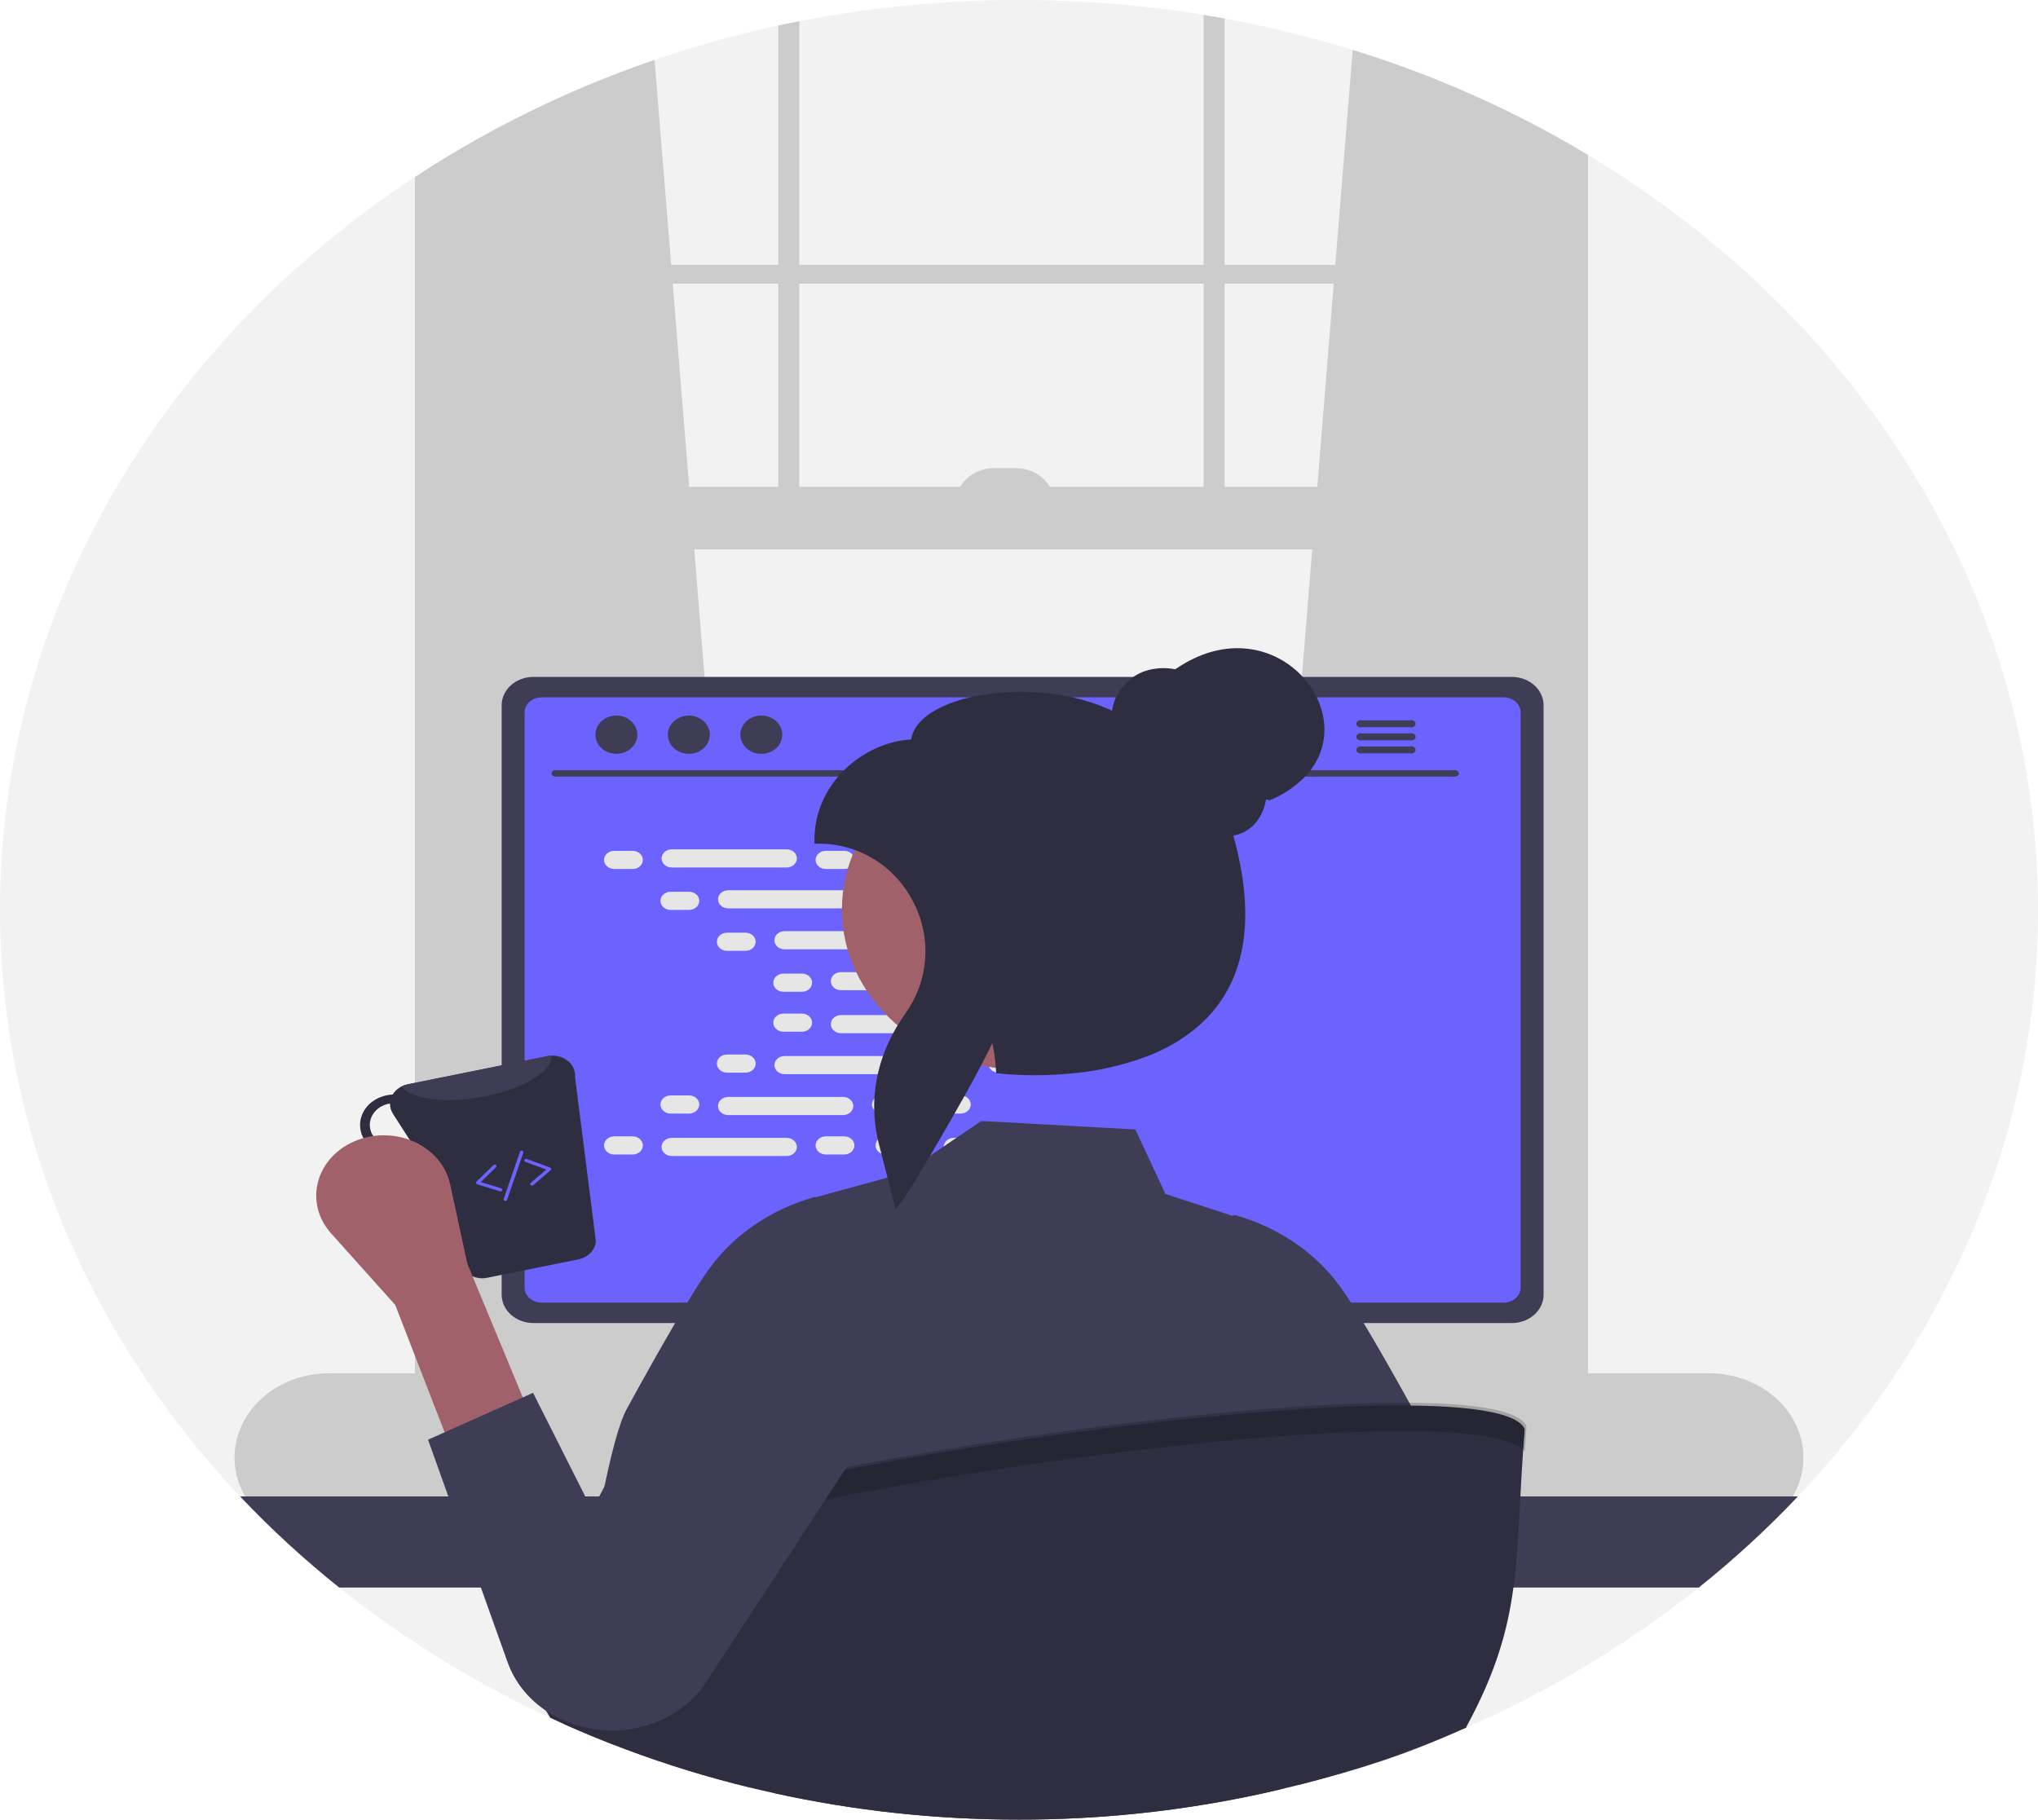 <svg width="243" height="217" viewBox="0 0 243 217" fill="none" xmlns="http://www.w3.org/2000/svg">
<g id="Group 1">
<g id="undraw_programmer_re_owql 1" clip-path="url(#clip0_1_108)">
<path id="Vector" d="M243 108.5C243.042 134.112 232.897 158.905 214.374 178.458C213.701 179.171 213.016 179.873 212.318 180.572C204.105 188.82 194.538 195.908 183.944 201.592C181.514 202.895 179.031 204.123 176.495 205.275C176.238 205.392 175.977 205.508 175.721 205.621C175.414 205.76 175.103 205.895 174.792 206.03C168.373 208.835 161.687 211.125 154.814 212.87C154.099 213.05 153.383 213.226 152.665 213.396C143.623 215.532 134.335 216.728 124.985 216.959C124.498 216.97 124.018 216.977 123.556 216.985C123.392 216.989 123.232 216.992 123.072 216.992C122.547 216.996 122.025 217 121.5 217C111.647 217.007 101.83 215.944 92.264 213.835C91.306 213.625 90.351 213.403 89.401 213.171C84.397 211.95 79.486 210.442 74.699 208.654C72.177 207.716 69.699 206.703 67.266 205.617C66.716 205.369 66.165 205.121 65.623 204.866C65.391 204.765 65.164 204.656 64.937 204.551C51.971 198.439 40.343 190.292 30.61 180.5C29.938 179.828 29.278 179.145 28.626 178.458C17.902 167.104 9.903 153.905 5.124 139.678C0.345 125.451 -1.113 110.499 0.842 95.749C2.796 80.999 8.121 66.763 16.486 53.925C24.852 41.087 36.08 29.92 49.474 21.114C50.164 20.66 50.858 20.209 51.56 19.77C51.698 19.684 51.837 19.598 51.976 19.511C64.312 11.795 78.159 6.211 92.798 3.049C93.631 2.865 94.463 2.692 95.304 2.53C111.161 -0.567 127.548 -0.824 143.517 1.776C144.354 1.915 145.19 2.057 146.023 2.211C160.532 4.869 174.369 9.887 186.845 17.015C187.123 17.172 187.4 17.33 187.678 17.495C188.237 17.818 188.796 18.148 189.347 18.483C205.873 28.405 219.412 41.806 228.769 57.504C238.126 73.203 243.013 90.716 243 108.5Z" fill="#F2F2F2"/>
<path id="Vector_2" d="M90.81 164.631L51.976 167.709L51.56 167.743V19.77C51.699 19.684 51.837 19.598 51.976 19.511C60.069 14.456 68.824 10.303 78.046 7.144L80.03 31.585L80.211 33.823L82.174 58.061L82.78 65.517L90.738 163.767L90.81 164.631Z" fill="#CCCCCC"/>
<path id="Vector_3" d="M186.845 17.015C187.123 17.172 187.4 17.33 187.678 17.495V167.743L186.845 167.676L148.432 164.631L148.503 163.767L156.462 65.517L157.067 58.061L159.03 33.823L159.211 31.585L161.292 5.954C170.267 8.732 178.843 12.445 186.845 17.015Z" fill="#CCCCCC"/>
<path id="Vector_4" d="M186.845 17.015V169.793C186.845 172.725 184.583 175.109 181.8 175.109H57.021C54.717 175.109 52.762 173.472 52.169 171.239C52.04 170.765 51.975 170.28 51.976 169.793V19.511C51.837 19.598 51.699 19.684 51.56 19.77C50.858 20.209 50.164 20.66 49.474 21.114V169.793C49.437 172.02 50.369 174.174 52.073 175.8C52.966 176.636 54.096 177.241 55.343 177.55C55.89 177.682 56.454 177.749 57.021 177.749H181.8C182.368 177.749 182.934 177.682 183.482 177.55C186.837 176.742 189.347 173.574 189.347 169.793V18.483C188.796 18.148 188.237 17.818 187.678 17.495C187.4 17.33 187.123 17.172 186.845 17.015Z" fill="#CCCCCC"/>
<path id="Vector_5" d="M188.097 31.587H50.725V33.824H188.097V31.587Z" fill="#CCCCCC"/>
<path id="Vector_6" d="M92.798 3.049C93.631 2.865 94.463 2.692 95.304 2.53V63.279H92.798V3.049Z" fill="#CCCCCC"/>
<path id="Vector_7" d="M143.517 1.776C144.354 1.915 145.19 2.057 146.023 2.211V63.279H143.517V1.776Z" fill="#CCCCCC"/>
<path id="Vector_8" d="M203.754 163.767H39.242C36.251 163.767 33.383 164.828 31.269 166.717C29.154 168.605 27.966 171.166 27.966 173.837C27.966 176.507 29.154 179.068 31.269 180.956C33.383 182.845 36.251 183.906 39.242 183.906H203.754C205.356 183.906 206.938 183.601 208.397 183.011C209.856 182.421 211.157 181.56 212.213 180.485C212.691 180 213.116 179.474 213.483 178.916C213.766 178.488 214.012 178.041 214.218 177.58C214.905 176.052 215.162 174.397 214.966 172.761C214.77 171.124 214.127 169.555 213.094 168.192C212.062 166.828 210.67 165.712 209.041 164.941C207.413 164.169 205.598 163.766 203.754 163.767Z" fill="#CCCCCC"/>
<path id="Vector_9" d="M188.097 58.06H51.56V65.518H188.097V58.06Z" fill="#CCCCCC"/>
<path id="Vector_10" d="M118.576 55.823H121.081C121.684 55.823 122.282 55.929 122.839 56.135C123.396 56.341 123.902 56.644 124.329 57.024C124.755 57.405 125.094 57.857 125.325 58.355C125.555 58.853 125.674 59.386 125.674 59.925H113.983C113.983 58.837 114.467 57.794 115.328 57.024C116.19 56.255 117.358 55.823 118.576 55.823Z" fill="#CCCCCC"/>
<path id="Vector_11" d="M214.374 178.458C210.722 182.323 206.771 185.954 202.552 189.327H40.448C36.229 185.954 32.278 182.323 28.626 178.458H214.374Z" fill="#3F3D56"/>
<path id="Vector_12" d="M135.071 140.813H107.778C107.631 140.812 107.484 140.832 107.345 140.874C107.048 140.955 106.789 141.12 106.605 141.343C106.421 141.566 106.323 141.836 106.323 142.112V180.617H136.53V142.112C136.53 141.942 136.492 141.772 136.418 141.615C136.345 141.457 136.237 141.314 136.102 141.193C135.966 141.072 135.806 140.977 135.629 140.912C135.452 140.846 135.262 140.813 135.071 140.813ZM124.741 159.81C124.742 160.435 124.512 161.042 124.086 161.537C123.679 162.018 123.113 162.372 122.469 162.551C121.825 162.729 121.134 162.723 120.494 162.532C119.854 162.341 119.298 161.976 118.903 161.488C118.508 160.999 118.294 160.413 118.292 159.81V155.343C118.3 154.584 118.643 153.858 119.247 153.324C119.851 152.789 120.667 152.49 121.517 152.49C122.367 152.49 123.183 152.789 123.786 153.324C124.39 153.858 124.734 154.584 124.741 155.343V159.81Z" fill="#2F2E41"/>
<path id="Vector_13" d="M106.231 179.385V183.098C106.23 183.291 106.316 183.476 106.468 183.612C106.62 183.749 106.826 183.826 107.042 183.827H135.811C136.026 183.825 136.232 183.748 136.384 183.611C136.536 183.475 136.622 183.291 136.622 183.098V179.385H106.231Z" fill="#3F3D56"/>
<path id="Vector_14" d="M180.266 80.725H63.6C62.598 80.727 61.637 81.082 60.928 81.715C60.219 82.348 59.819 83.206 59.817 84.101V154.404C59.818 155.3 60.216 156.159 60.926 156.793C61.635 157.426 62.597 157.782 63.6 157.783H180.266C181.269 157.782 182.231 157.426 182.94 156.793C183.65 156.159 184.049 155.3 184.049 154.404V84.101C184.047 83.206 183.647 82.348 182.938 81.715C182.229 81.082 181.268 80.727 180.266 80.725Z" fill="#3F3D56"/>
<path id="Vector_15" d="M179.29 83.166H64.572C64.035 83.167 63.521 83.358 63.142 83.697C62.762 84.036 62.549 84.496 62.549 84.975V153.537C62.55 154.016 62.764 154.474 63.143 154.813C63.522 155.151 64.035 155.342 64.572 155.343H179.29C179.826 155.342 180.34 155.151 180.719 154.813C181.098 154.474 181.312 154.016 181.312 153.537V84.975C181.312 84.496 181.099 84.036 180.72 83.697C180.341 83.358 179.827 83.167 179.29 83.166Z" fill="#6C63FF"/>
<path id="Vector_16" d="M158.177 183.767L157.118 179.273C157.074 179.09 156.979 178.919 156.843 178.777C156.706 178.634 156.532 178.525 156.336 178.458C156.194 178.408 156.042 178.383 155.89 178.383H89.754C89.602 178.383 89.451 178.408 89.309 178.458C89.113 178.525 88.938 178.634 88.802 178.777C88.665 178.919 88.571 179.09 88.527 179.273L87.467 183.767C87.429 183.93 87.432 184.099 87.476 184.261C87.52 184.423 87.604 184.574 87.721 184.703C87.839 184.833 87.987 184.937 88.156 185.009C88.324 185.081 88.508 185.118 88.695 185.118H156.945C157.132 185.119 157.318 185.082 157.486 185.01C157.655 184.938 157.804 184.832 157.921 184.702C158.038 184.573 158.123 184.422 158.167 184.26C158.211 184.098 158.215 183.93 158.177 183.767Z" fill="#2F2E41"/>
<path id="Vector_17" d="M92.136 179.192H90.444C90.331 179.192 90.239 179.274 90.239 179.376V180.135C90.239 180.237 90.331 180.319 90.444 180.319H92.136C92.249 180.319 92.341 180.237 92.341 180.135V179.376C92.341 179.274 92.249 179.192 92.136 179.192Z" fill="#3F3D56"/>
<path id="Vector_18" d="M96.34 179.192H94.649C94.535 179.192 94.443 179.274 94.443 179.376V180.135C94.443 180.237 94.535 180.319 94.649 180.319H96.34C96.454 180.319 96.545 180.237 96.545 180.135V179.376C96.545 179.274 96.454 179.192 96.34 179.192Z" fill="#3F3D56"/>
<path id="Vector_19" d="M100.544 179.192H98.853C98.739 179.192 98.647 179.274 98.647 179.376V180.135C98.647 180.237 98.739 180.319 98.853 180.319H100.544C100.658 180.319 100.75 180.237 100.75 180.135V179.376C100.75 179.274 100.658 179.192 100.544 179.192Z" fill="#3F3D56"/>
<path id="Vector_20" d="M104.748 179.192H103.057C102.944 179.192 102.852 179.274 102.852 179.376V180.135C102.852 180.237 102.944 180.319 103.057 180.319H104.748C104.862 180.319 104.954 180.237 104.954 180.135V179.376C104.954 179.274 104.862 179.192 104.748 179.192Z" fill="#3F3D56"/>
<path id="Vector_21" d="M108.953 179.192H107.261C107.148 179.192 107.056 179.274 107.056 179.376V180.135C107.056 180.237 107.148 180.319 107.261 180.319H108.953C109.066 180.319 109.158 180.237 109.158 180.135V179.376C109.158 179.274 109.066 179.192 108.953 179.192Z" fill="#3F3D56"/>
<path id="Vector_22" d="M113.157 179.192H111.465C111.352 179.192 111.26 179.274 111.26 179.376V180.135C111.26 180.237 111.352 180.319 111.465 180.319H113.157C113.27 180.319 113.362 180.237 113.362 180.135V179.376C113.362 179.274 113.27 179.192 113.157 179.192Z" fill="#3F3D56"/>
<path id="Vector_23" d="M117.361 179.192H115.669C115.556 179.192 115.464 179.274 115.464 179.376V180.135C115.464 180.237 115.556 180.319 115.669 180.319H117.361C117.474 180.319 117.566 180.237 117.566 180.135V179.376C117.566 179.274 117.474 179.192 117.361 179.192Z" fill="#3F3D56"/>
<path id="Vector_24" d="M121.565 179.192H119.873C119.76 179.192 119.668 179.274 119.668 179.376V180.135C119.668 180.237 119.76 180.319 119.873 180.319H121.565C121.678 180.319 121.77 180.237 121.77 180.135V179.376C121.77 179.274 121.678 179.192 121.565 179.192Z" fill="#3F3D56"/>
<path id="Vector_25" d="M125.769 179.192H124.078C123.964 179.192 123.872 179.274 123.872 179.376V180.135C123.872 180.237 123.964 180.319 124.078 180.319H125.769C125.883 180.319 125.974 180.237 125.974 180.135V179.376C125.974 179.274 125.883 179.192 125.769 179.192Z" fill="#3F3D56"/>
<path id="Vector_26" d="M129.973 179.192H128.282C128.168 179.192 128.077 179.274 128.077 179.376V180.135C128.077 180.237 128.168 180.319 128.282 180.319H129.973C130.087 180.319 130.179 180.237 130.179 180.135V179.376C130.179 179.274 130.087 179.192 129.973 179.192Z" fill="#3F3D56"/>
<path id="Vector_27" d="M134.178 179.192H132.486C132.373 179.192 132.281 179.274 132.281 179.376V180.135C132.281 180.237 132.373 180.319 132.486 180.319H134.178C134.291 180.319 134.383 180.237 134.383 180.135V179.376C134.383 179.274 134.291 179.192 134.178 179.192Z" fill="#3F3D56"/>
<path id="Vector_28" d="M138.382 179.192H136.69C136.577 179.192 136.485 179.274 136.485 179.376V180.135C136.485 180.237 136.577 180.319 136.69 180.319H138.382C138.495 180.319 138.587 180.237 138.587 180.135V179.376C138.587 179.274 138.495 179.192 138.382 179.192Z" fill="#3F3D56"/>
<path id="Vector_29" d="M142.586 179.192H140.894C140.781 179.192 140.689 179.274 140.689 179.376V180.135C140.689 180.237 140.781 180.319 140.894 180.319H142.586C142.699 180.319 142.791 180.237 142.791 180.135V179.376C142.791 179.274 142.699 179.192 142.586 179.192Z" fill="#3F3D56"/>
<path id="Vector_30" d="M146.79 179.192H145.098C144.985 179.192 144.893 179.274 144.893 179.376V180.135C144.893 180.237 144.985 180.319 145.098 180.319H146.79C146.903 180.319 146.995 180.237 146.995 180.135V179.376C146.995 179.274 146.903 179.192 146.79 179.192Z" fill="#3F3D56"/>
<path id="Vector_31" d="M150.994 179.192H149.303C149.189 179.192 149.097 179.274 149.097 179.376V180.135C149.097 180.237 149.189 180.319 149.303 180.319H150.994C151.108 180.319 151.199 180.237 151.199 180.135V179.376C151.199 179.274 151.108 179.192 150.994 179.192Z" fill="#3F3D56"/>
<path id="Vector_32" d="M155.198 179.192H153.507C153.393 179.192 153.301 179.274 153.301 179.376V180.135C153.301 180.237 153.393 180.319 153.507 180.319H155.198C155.312 180.319 155.404 180.237 155.404 180.135V179.376C155.404 179.274 155.312 179.192 155.198 179.192Z" fill="#3F3D56"/>
<path id="Vector_33" d="M92.086 181.07H90.395C90.281 181.07 90.189 181.152 90.189 181.253V182.013C90.189 182.114 90.281 182.196 90.395 182.196H92.086C92.2 182.196 92.292 182.114 92.292 182.013V181.253C92.292 181.152 92.2 181.07 92.086 181.07Z" fill="#3F3D56"/>
<path id="Vector_34" d="M96.29 181.07H94.599C94.486 181.07 94.394 181.152 94.394 181.253V182.013C94.394 182.114 94.486 182.196 94.599 182.196H96.29C96.404 182.196 96.496 182.114 96.496 182.013V181.253C96.496 181.152 96.404 181.07 96.29 181.07Z" fill="#3F3D56"/>
<path id="Vector_35" d="M100.495 181.07H98.803C98.69 181.07 98.598 181.152 98.598 181.253V182.013C98.598 182.114 98.69 182.196 98.803 182.196H100.495C100.608 182.196 100.7 182.114 100.7 182.013V181.253C100.7 181.152 100.608 181.07 100.495 181.07Z" fill="#3F3D56"/>
<path id="Vector_36" d="M104.699 181.07H103.007C102.894 181.07 102.802 181.152 102.802 181.253V182.013C102.802 182.114 102.894 182.196 103.007 182.196H104.699C104.812 182.196 104.904 182.114 104.904 182.013V181.253C104.904 181.152 104.812 181.07 104.699 181.07Z" fill="#3F3D56"/>
<path id="Vector_37" d="M108.903 181.07H107.211C107.098 181.07 107.006 181.152 107.006 181.253V182.013C107.006 182.114 107.098 182.196 107.211 182.196H108.903C109.016 182.196 109.108 182.114 109.108 182.013V181.253C109.108 181.152 109.016 181.07 108.903 181.07Z" fill="#3F3D56"/>
<path id="Vector_38" d="M113.107 181.07H111.416C111.302 181.07 111.21 181.152 111.21 181.253V182.013C111.21 182.114 111.302 182.196 111.416 182.196H113.107C113.22 182.196 113.312 182.114 113.312 182.013V181.253C113.312 181.152 113.22 181.07 113.107 181.07Z" fill="#3F3D56"/>
<path id="Vector_39" d="M117.311 181.07H115.62C115.506 181.07 115.414 181.152 115.414 181.253V182.013C115.414 182.114 115.506 182.196 115.62 182.196H117.311C117.425 182.196 117.516 182.114 117.516 182.013V181.253C117.516 181.152 117.425 181.07 117.311 181.07Z" fill="#3F3D56"/>
<path id="Vector_40" d="M121.515 181.07H119.824C119.71 181.07 119.619 181.152 119.619 181.253V182.013C119.619 182.114 119.71 182.196 119.824 182.196H121.515C121.629 182.196 121.721 182.114 121.721 182.013V181.253C121.721 181.152 121.629 181.07 121.515 181.07Z" fill="#3F3D56"/>
<path id="Vector_41" d="M125.72 181.07H124.028C123.915 181.07 123.823 181.152 123.823 181.253V182.013C123.823 182.114 123.915 182.196 124.028 182.196H125.72C125.833 182.196 125.925 182.114 125.925 182.013V181.253C125.925 181.152 125.833 181.07 125.72 181.07Z" fill="#3F3D56"/>
<path id="Vector_42" d="M129.924 181.07H128.232C128.119 181.07 128.027 181.152 128.027 181.253V182.013C128.027 182.114 128.119 182.196 128.232 182.196H129.924C130.037 182.196 130.129 182.114 130.129 182.013V181.253C130.129 181.152 130.037 181.07 129.924 181.07Z" fill="#3F3D56"/>
<path id="Vector_43" d="M134.128 181.07H132.436C132.323 181.07 132.231 181.152 132.231 181.253V182.013C132.231 182.114 132.323 182.196 132.436 182.196H134.128C134.241 182.196 134.333 182.114 134.333 182.013V181.253C134.333 181.152 134.241 181.07 134.128 181.07Z" fill="#3F3D56"/>
<path id="Vector_44" d="M138.332 181.07H136.64C136.527 181.07 136.435 181.152 136.435 181.253V182.013C136.435 182.114 136.527 182.196 136.64 182.196H138.332C138.445 182.196 138.537 182.114 138.537 182.013V181.253C138.537 181.152 138.445 181.07 138.332 181.07Z" fill="#3F3D56"/>
<path id="Vector_45" d="M142.536 181.07H140.845C140.731 181.07 140.639 181.152 140.639 181.253V182.013C140.639 182.114 140.731 182.196 140.845 182.196H142.536C142.65 182.196 142.741 182.114 142.741 182.013V181.253C142.741 181.152 142.65 181.07 142.536 181.07Z" fill="#3F3D56"/>
<path id="Vector_46" d="M146.74 181.07H145.049C144.935 181.07 144.843 181.152 144.843 181.253V182.013C144.843 182.114 144.935 182.196 145.049 182.196H146.74C146.854 182.196 146.946 182.114 146.946 182.013V181.253C146.946 181.152 146.854 181.07 146.74 181.07Z" fill="#3F3D56"/>
<path id="Vector_47" d="M150.944 181.07H149.253C149.14 181.07 149.048 181.152 149.048 181.253V182.013C149.048 182.114 149.14 182.196 149.253 182.196H150.944C151.058 182.196 151.15 182.114 151.15 182.013V181.253C151.15 181.152 151.058 181.07 150.944 181.07Z" fill="#3F3D56"/>
<path id="Vector_48" d="M155.149 181.07H153.457C153.344 181.07 153.252 181.152 153.252 181.253V182.013C153.252 182.114 153.344 182.196 153.457 182.196H155.149C155.262 182.196 155.354 182.114 155.354 182.013V181.253C155.354 181.152 155.262 181.07 155.149 181.07Z" fill="#3F3D56"/>
<path id="Vector_49" d="M126.981 183.322H110.575C110.461 183.322 110.369 183.404 110.369 183.505V184.265C110.369 184.366 110.461 184.448 110.575 184.448H126.981C127.094 184.448 127.186 184.366 127.186 184.265V183.505C127.186 183.404 127.094 183.322 126.981 183.322Z" fill="#3F3D56"/>
<path id="Vector_50" d="M173.526 92.61H66.184C66.072 92.608 65.966 92.567 65.888 92.496C65.81 92.425 65.766 92.329 65.766 92.229C65.766 92.13 65.81 92.034 65.888 91.963C65.966 91.891 66.072 91.85 66.184 91.848H173.526C173.637 91.85 173.743 91.891 173.821 91.963C173.899 92.034 173.943 92.13 173.943 92.229C173.943 92.329 173.899 92.425 173.821 92.496C173.743 92.567 173.637 92.608 173.526 92.61Z" fill="#3F3D56"/>
<path id="Vector_51" d="M73.491 89.902C74.872 89.902 75.992 88.879 75.992 87.618C75.992 86.357 74.872 85.334 73.491 85.334C72.109 85.334 70.989 86.357 70.989 87.618C70.989 88.879 72.109 89.902 73.491 89.902Z" fill="#3F3D56"/>
<path id="Vector_52" d="M82.133 89.902C83.514 89.902 84.634 88.879 84.634 87.618C84.634 86.357 83.514 85.334 82.133 85.334C80.751 85.334 79.631 86.357 79.631 87.618C79.631 88.879 80.751 89.902 82.133 89.902Z" fill="#3F3D56"/>
<path id="Vector_53" d="M90.775 89.902C92.156 89.902 93.276 88.879 93.276 87.618C93.276 86.357 92.156 85.334 90.775 85.334C89.393 85.334 88.273 86.357 88.273 87.618C88.273 88.879 89.393 89.902 90.775 89.902Z" fill="#3F3D56"/>
<path id="Vector_54" d="M168.322 85.899H162.184C162.062 85.901 161.947 85.946 161.862 86.024C161.777 86.101 161.73 86.205 161.73 86.314C161.73 86.422 161.777 86.526 161.862 86.604C161.947 86.681 162.062 86.726 162.184 86.729H168.322C168.444 86.727 168.56 86.683 168.646 86.605C168.732 86.528 168.78 86.423 168.78 86.314C168.78 86.205 168.732 86.1 168.646 86.022C168.56 85.945 168.444 85.9 168.322 85.899Z" fill="#3F3D56"/>
<path id="Vector_55" d="M168.322 87.457H162.184C162.062 87.459 161.947 87.504 161.862 87.582C161.777 87.659 161.729 87.763 161.729 87.872C161.729 87.98 161.777 88.085 161.862 88.162C161.947 88.24 162.062 88.284 162.184 88.287H168.322C168.444 88.285 168.561 88.241 168.647 88.163C168.732 88.086 168.781 87.981 168.781 87.872C168.781 87.763 168.732 87.658 168.647 87.58C168.561 87.503 168.444 87.458 168.322 87.457Z" fill="#3F3D56"/>
<path id="Vector_56" d="M168.322 89.015H162.184C162.062 89.018 161.947 89.062 161.862 89.14C161.777 89.217 161.73 89.322 161.73 89.43C161.73 89.538 161.777 89.642 161.862 89.72C161.947 89.797 162.062 89.842 162.184 89.845H168.322C168.444 89.843 168.56 89.799 168.646 89.721C168.732 89.644 168.78 89.539 168.78 89.43C168.78 89.321 168.732 89.216 168.646 89.139C168.56 89.061 168.444 89.017 168.322 89.015Z" fill="#3F3D56"/>
<path id="Vector_57" d="M75.439 101.469H73.234C72.565 101.469 72.023 101.953 72.023 102.551C72.023 103.148 72.565 103.632 73.234 103.632H75.439C76.108 103.632 76.65 103.148 76.65 102.551C76.65 101.953 76.108 101.469 75.439 101.469Z" fill="#E6E6E6"/>
<path id="Vector_58" d="M100.664 101.469H98.459C97.79 101.469 97.248 101.953 97.248 102.551C97.248 103.148 97.79 103.632 98.459 103.632H100.664C101.333 103.632 101.875 103.148 101.875 102.551C101.875 101.953 101.333 101.469 100.664 101.469Z" fill="#E6E6E6"/>
<path id="Vector_59" d="M107.811 101.469H105.606C104.937 101.469 104.395 101.953 104.395 102.551C104.395 103.148 104.937 103.632 105.606 103.632H107.811C108.48 103.632 109.022 103.148 109.022 102.551C109.022 101.953 108.48 101.469 107.811 101.469Z" fill="#E6E6E6"/>
<path id="Vector_60" d="M93.803 101.289H80.095C79.426 101.289 78.884 101.773 78.884 102.37C78.884 102.967 79.426 103.452 80.095 103.452H93.803C94.472 103.452 95.014 102.967 95.014 102.37C95.014 101.773 94.472 101.289 93.803 101.289Z" fill="#E6E6E6"/>
<path id="Vector_61" d="M127.436 101.289H113.728C113.06 101.289 112.518 101.773 112.518 102.37C112.518 102.967 113.06 103.452 113.728 103.452H127.436C128.105 103.452 128.647 102.967 128.647 102.37C128.647 101.773 128.105 101.289 127.436 101.289Z" fill="#E6E6E6"/>
<path id="Vector_62" d="M82.166 106.35H79.96C79.292 106.35 78.75 106.834 78.75 107.431C78.75 108.028 79.292 108.512 79.96 108.512H82.166C82.835 108.512 83.377 108.028 83.377 107.431C83.377 106.834 82.835 106.35 82.166 106.35Z" fill="#E6E6E6"/>
<path id="Vector_63" d="M107.391 106.35H105.185C104.517 106.35 103.975 106.834 103.975 107.431C103.975 108.028 104.517 108.512 105.185 108.512H107.391C108.06 108.512 108.602 108.028 108.602 107.431C108.602 106.834 108.06 106.35 107.391 106.35Z" fill="#E6E6E6"/>
<path id="Vector_64" d="M114.538 106.35H112.332C111.664 106.35 111.122 106.834 111.122 107.431C111.122 108.028 111.664 108.512 112.332 108.512H114.538C115.207 108.512 115.749 108.028 115.749 107.431C115.749 106.834 115.207 106.35 114.538 106.35Z" fill="#E6E6E6"/>
<path id="Vector_65" d="M100.53 106.17H86.822C86.153 106.17 85.611 106.654 85.611 107.251C85.611 107.848 86.153 108.332 86.822 108.332H100.53C101.198 108.332 101.74 107.848 101.74 107.251C101.74 106.654 101.198 106.17 100.53 106.17Z" fill="#E6E6E6"/>
<path id="Vector_66" d="M134.163 106.17H120.455C119.786 106.17 119.244 106.654 119.244 107.251C119.244 107.848 119.786 108.332 120.455 108.332H134.163C134.832 108.332 135.374 107.848 135.374 107.251C135.374 106.654 134.832 106.17 134.163 106.17Z" fill="#E6E6E6"/>
<path id="Vector_67" d="M88.893 111.231H86.687C86.018 111.231 85.476 111.715 85.476 112.312C85.476 112.909 86.018 113.393 86.687 113.393H88.893C89.561 113.393 90.103 112.909 90.103 112.312C90.103 111.715 89.561 111.231 88.893 111.231Z" fill="#E6E6E6"/>
<path id="Vector_68" d="M114.118 111.231H111.912C111.243 111.231 110.701 111.715 110.701 112.312C110.701 112.909 111.243 113.393 111.912 113.393H114.118C114.786 113.393 115.328 112.909 115.328 112.312C115.328 111.715 114.786 111.231 114.118 111.231Z" fill="#E6E6E6"/>
<path id="Vector_69" d="M121.265 111.231H119.059C118.39 111.231 117.848 111.715 117.848 112.312C117.848 112.909 118.39 113.393 119.059 113.393H121.265C121.933 113.393 122.475 112.909 122.475 112.312C122.475 111.715 121.933 111.231 121.265 111.231Z" fill="#E6E6E6"/>
<path id="Vector_70" d="M107.256 111.05H93.548C92.88 111.05 92.338 111.534 92.338 112.132C92.338 112.729 92.88 113.213 93.548 113.213H107.256C107.925 113.213 108.467 112.729 108.467 112.132C108.467 111.534 107.925 111.05 107.256 111.05Z" fill="#E6E6E6"/>
<path id="Vector_71" d="M140.89 111.05H127.182C126.513 111.05 125.971 111.534 125.971 112.132C125.971 112.729 126.513 113.213 127.182 113.213H140.89C141.558 113.213 142.1 112.729 142.1 112.132C142.1 111.534 141.558 111.05 140.89 111.05Z" fill="#E6E6E6"/>
<path id="Vector_72" d="M95.619 116.111H93.414C92.745 116.111 92.203 116.595 92.203 117.192C92.203 117.79 92.745 118.274 93.414 118.274H95.619C96.288 118.274 96.83 117.79 96.83 117.192C96.83 116.595 96.288 116.111 95.619 116.111Z" fill="#E6E6E6"/>
<path id="Vector_73" d="M120.844 116.111H118.639C117.97 116.111 117.428 116.595 117.428 117.192C117.428 117.79 117.97 118.274 118.639 118.274H120.844C121.513 118.274 122.055 117.79 122.055 117.192C122.055 116.595 121.513 116.111 120.844 116.111Z" fill="#E6E6E6"/>
<path id="Vector_74" d="M127.991 116.111H125.786C125.117 116.111 124.575 116.595 124.575 117.192C124.575 117.79 125.117 118.274 125.786 118.274H127.991C128.66 118.274 129.202 117.79 129.202 117.192C129.202 116.595 128.66 116.111 127.991 116.111Z" fill="#E6E6E6"/>
<path id="Vector_75" d="M113.983 115.931H100.275C99.606 115.931 99.064 116.415 99.064 117.012C99.064 117.609 99.606 118.093 100.275 118.093H113.983C114.652 118.093 115.194 117.609 115.194 117.012C115.194 116.415 114.652 115.931 113.983 115.931Z" fill="#E6E6E6"/>
<path id="Vector_76" d="M100.664 135.519H98.459C97.79 135.519 97.248 136.003 97.248 136.6C97.248 137.197 97.79 137.681 98.459 137.681H100.664C101.333 137.681 101.875 137.197 101.875 136.6C101.875 136.003 101.333 135.519 100.664 135.519Z" fill="#E6E6E6"/>
<path id="Vector_77" d="M107.811 135.519H105.606C104.937 135.519 104.395 136.003 104.395 136.6C104.395 137.197 104.937 137.681 105.606 137.681H107.811C108.48 137.681 109.022 137.197 109.022 136.6C109.022 136.003 108.48 135.519 107.811 135.519Z" fill="#E6E6E6"/>
<path id="Vector_78" d="M127.436 135.699H113.728C113.06 135.699 112.518 136.183 112.518 136.78C112.518 137.377 113.06 137.861 113.728 137.861H127.436C128.105 137.861 128.647 137.377 128.647 136.78C128.647 136.183 128.105 135.699 127.436 135.699Z" fill="#E6E6E6"/>
<path id="Vector_79" d="M75.439 135.519H73.234C72.565 135.519 72.023 136.003 72.023 136.6C72.023 137.197 72.565 137.681 73.234 137.681H75.439C76.108 137.681 76.65 137.197 76.65 136.6C76.65 136.003 76.108 135.519 75.439 135.519Z" fill="#E6E6E6"/>
<path id="Vector_80" d="M93.803 135.699H80.095C79.426 135.699 78.884 136.183 78.884 136.78C78.884 137.377 79.426 137.861 80.095 137.861H93.803C94.472 137.861 95.014 137.377 95.014 136.78C95.014 136.183 94.472 135.699 93.803 135.699Z" fill="#E6E6E6"/>
<path id="Vector_81" d="M82.166 130.638H79.96C79.292 130.638 78.75 131.122 78.75 131.719C78.75 132.316 79.292 132.801 79.96 132.801H82.166C82.835 132.801 83.377 132.316 83.377 131.719C83.377 131.122 82.835 130.638 82.166 130.638Z" fill="#E6E6E6"/>
<path id="Vector_82" d="M107.391 130.638H105.185C104.517 130.638 103.975 131.122 103.975 131.719C103.975 132.316 104.517 132.801 105.185 132.801H107.391C108.06 132.801 108.602 132.316 108.602 131.719C108.602 131.122 108.06 130.638 107.391 130.638Z" fill="#E6E6E6"/>
<path id="Vector_83" d="M114.538 130.638H112.332C111.664 130.638 111.122 131.122 111.122 131.719C111.122 132.316 111.664 132.801 112.332 132.801H114.538C115.207 132.801 115.749 132.316 115.749 131.719C115.749 131.122 115.207 130.638 114.538 130.638Z" fill="#E6E6E6"/>
<path id="Vector_84" d="M100.53 130.818H86.822C86.153 130.818 85.611 131.302 85.611 131.9C85.611 132.497 86.153 132.981 86.822 132.981H100.53C101.198 132.981 101.74 132.497 101.74 131.9C101.74 131.302 101.198 130.818 100.53 130.818Z" fill="#E6E6E6"/>
<path id="Vector_85" d="M88.893 125.757H86.687C86.018 125.757 85.476 126.242 85.476 126.839C85.476 127.436 86.018 127.92 86.687 127.92H88.893C89.561 127.92 90.103 127.436 90.103 126.839C90.103 126.242 89.561 125.757 88.893 125.757Z" fill="#E6E6E6"/>
<path id="Vector_86" d="M114.118 125.757H111.912C111.243 125.757 110.701 126.242 110.701 126.839C110.701 127.436 111.243 127.92 111.912 127.92H114.118C114.786 127.92 115.328 127.436 115.328 126.839C115.328 126.242 114.786 125.757 114.118 125.757Z" fill="#E6E6E6"/>
<path id="Vector_87" d="M121.265 125.757H119.059C118.39 125.757 117.848 126.242 117.848 126.839C117.848 127.436 118.39 127.92 119.059 127.92H121.265C121.933 127.92 122.475 127.436 122.475 126.839C122.475 126.242 121.933 125.757 121.265 125.757Z" fill="#E6E6E6"/>
<path id="Vector_88" d="M107.256 125.938H93.548C92.88 125.938 92.338 126.422 92.338 127.019C92.338 127.616 92.88 128.1 93.548 128.1H107.256C107.925 128.1 108.467 127.616 108.467 127.019C108.467 126.422 107.925 125.938 107.256 125.938Z" fill="#E6E6E6"/>
<path id="Vector_89" d="M95.619 120.877H93.414C92.745 120.877 92.203 121.361 92.203 121.958C92.203 122.555 92.745 123.039 93.414 123.039H95.619C96.288 123.039 96.83 122.555 96.83 121.958C96.83 121.361 96.288 120.877 95.619 120.877Z" fill="#E6E6E6"/>
<path id="Vector_90" d="M120.844 120.877H118.639C117.97 120.877 117.428 121.361 117.428 121.958C117.428 122.555 117.97 123.039 118.639 123.039H120.844C121.513 123.039 122.055 122.555 122.055 121.958C122.055 121.361 121.513 120.877 120.844 120.877Z" fill="#E6E6E6"/>
<path id="Vector_91" d="M127.991 120.877H125.786C125.117 120.877 124.575 121.361 124.575 121.958C124.575 122.555 125.117 123.039 125.786 123.039H127.991C128.66 123.039 129.202 122.555 129.202 121.958C129.202 121.361 128.66 120.877 127.991 120.877Z" fill="#E6E6E6"/>
<path id="Vector_92" d="M113.983 121.057H100.275C99.606 121.057 99.064 121.541 99.064 122.138C99.064 122.735 99.606 123.22 100.275 123.22H113.983C114.652 123.22 115.194 122.735 115.194 122.138C115.194 121.541 114.652 121.057 113.983 121.057Z" fill="#E6E6E6"/>
<path id="Vector_93" d="M174.813 206.026C174.556 206.142 174.296 206.259 174.039 206.372C167.397 209.337 162.083 211.023 154.814 212.87C154.2 206.751 153.607 195.995 153.031 189.327C152.88 187.596 152.728 186.143 152.581 185.118C152.544 184.573 152.42 184.036 152.211 183.523L152.237 185.118L152.3 189.327L152.665 213.396C143.623 215.532 134.335 216.728 124.985 216.959C124.498 216.97 124.018 216.977 123.556 216.985C123.392 216.989 123.232 216.992 123.072 216.992C122.547 216.996 122.026 217 121.5 217C111.647 217.007 101.83 215.944 92.264 213.835C92.47 207.779 92.676 197.143 92.874 189.327C92.916 187.799 92.954 186.376 92.996 185.118C93.076 182.43 93.16 180.493 93.24 179.843C93.169 179.959 93.114 180.081 93.076 180.208C92.686 181.826 92.421 183.467 92.281 185.118C92.134 186.376 91.987 187.799 91.84 189.327C91.058 197.447 90.242 208.489 89.401 213.171C84.397 211.95 79.486 210.442 74.699 208.654C72.177 207.716 69.699 206.703 67.266 205.617C67.729 202.914 68.212 199.884 68.709 196.742C69.095 194.305 69.495 191.801 69.902 189.327C70.533 185.505 71.18 181.758 71.836 178.458C72.795 173.638 73.779 169.763 74.754 167.984C75.679 166.294 76.604 164.627 77.499 163.032C77.81 162.472 78.122 161.92 78.424 161.383C78.496 161.256 78.567 161.132 78.639 161.008C79.282 159.878 79.904 158.797 80.497 157.783C81.006 156.916 81.489 156.097 81.947 155.343C83.057 153.511 83.999 152.05 84.697 151.127C87.615 147.174 91.958 144.232 97.007 142.788L97.133 142.758L97.221 142.792L105.819 140.434L107.076 140.089L107.921 139.856L110.897 137.833L112.516 136.733L114.033 135.7L117.002 133.684L135.378 134.694L138.956 142.387L146.969 145.003L147.107 144.947L147.229 144.902L147.356 144.932C152.403 146.377 156.746 149.319 159.665 153.27C160.06 153.8 160.54 154.498 161.082 155.343C161.545 156.06 162.049 156.878 162.596 157.783C163.373 159.071 164.223 160.524 165.122 162.097C165.32 162.442 165.522 162.795 165.723 163.152C166.098 163.812 166.477 164.487 166.863 165.175C167.758 166.771 168.683 168.438 169.608 170.131C170.411 171.599 171.222 174.617 172.021 178.458C172.681 181.649 173.337 185.411 173.972 189.327C174.804 194.403 173.917 200.481 174.67 205.151C174.716 205.448 174.767 205.737 174.813 206.026Z" fill="#3F3D56"/>
<path id="Vector_94" d="M121.759 127.544C133.562 127.544 143.131 118.999 143.131 108.458C143.131 97.917 133.562 89.372 121.759 89.372C109.955 89.372 100.386 97.917 100.386 108.458C100.386 118.999 109.955 127.544 121.759 127.544Z" fill="#A0616A"/>
<path id="Vector_95" d="M157.004 83.166C156.582 82.285 156.02 81.463 155.335 80.725C152.089 77.185 146.187 75.627 140.129 79.817C138.962 79.584 137.747 79.647 136.618 79.997C136.085 80.169 135.586 80.415 135.138 80.725C134.221 81.365 133.505 82.205 133.061 83.166C132.824 83.673 132.668 84.208 132.599 84.754C131.101 84.059 129.516 83.526 127.878 83.166C123.857 82.273 119.652 82.273 115.631 83.166C114.342 83.457 113.102 83.896 111.94 84.472C109.972 85.486 108.841 86.766 108.639 88.189C105.802 88.332 102.85 89.665 100.652 91.85C100.404 92.094 100.164 92.349 99.941 92.612C98.092 94.772 97.098 97.42 97.116 100.139V100.616H97.65C99.113 100.615 100.562 100.867 101.917 101.359C102.795 101.674 103.627 102.084 104.393 102.579C104.895 102.897 105.368 103.249 105.81 103.631C106.834 104.516 107.702 105.535 108.383 106.653C110.13 109.478 110.735 112.753 110.098 115.93C109.952 116.665 109.738 117.388 109.459 118.092C109.062 119.097 108.539 120.058 107.9 120.957C107.874 120.991 107.853 121.024 107.828 121.058C107.546 121.46 107.277 121.869 107.025 122.282C106.836 122.59 106.659 122.905 106.495 123.221C106.016 124.098 105.611 125.007 105.285 125.939C104.699 127.587 104.355 129.295 104.259 131.022C104.229 131.48 104.221 131.938 104.238 132.396C104.263 133.577 104.408 134.753 104.671 135.91C104.709 136.068 104.746 136.222 104.784 136.38L105.091 137.577L105.819 140.434L106.323 142.402L106.79 144.226L107.479 143.344C107.715 143.044 108.307 142.12 109.102 140.814C109.627 139.961 110.237 138.944 110.897 137.833C111.818 136.275 112.827 134.536 113.815 132.802C114.214 132.1 114.609 131.401 114.992 130.718C115.715 129.423 116.396 128.173 116.981 127.061C117.519 126.036 117.977 125.128 118.317 124.4C118.423 124.876 118.511 125.361 118.578 125.849C118.654 126.344 118.708 126.847 118.738 127.35C118.746 127.426 118.75 127.504 118.755 127.58L118.772 127.887L118.776 127.977L119.221 128.03C121.792 128.276 124.383 128.293 126.957 128.083H126.961C130.371 127.853 133.717 127.129 136.866 125.939C138.655 125.246 140.325 124.331 141.827 123.221C142.529 122.702 143.184 122.134 143.786 121.524C143.938 121.37 144.085 121.216 144.228 121.058C145.06 120.145 145.772 119.15 146.351 118.092C146.738 117.394 147.067 116.671 147.335 115.93C148.949 111.564 148.856 106.116 147.057 99.644C147.543 99.56 148.009 99.4 148.432 99.171C149.752 98.461 150.668 97.053 150.954 95.334L151.408 95.442C153.018 94.773 154.452 93.808 155.617 92.612C155.847 92.368 156.064 92.114 156.264 91.85C158.32 89.147 158.337 85.903 157.004 83.166Z" fill="#2F2E41"/>
<path id="Vector_96" opacity="0.2" d="M86.74 178.442L90.312 166.13L93.467 176.754L86.74 178.442Z" fill="black"/>
<path id="Vector_97" d="M181.8 170.42C180.522 186.143 181.846 193.066 174.792 206.03C168.373 208.835 161.687 211.124 154.814 212.87C154.099 213.05 153.383 213.226 152.665 213.396C143.623 215.532 134.335 216.728 124.985 216.959C124.498 216.97 124.018 216.977 123.556 216.985C123.392 216.989 123.232 216.992 123.072 216.992C122.547 216.996 122.026 217 121.5 217C111.647 217.006 101.83 215.944 92.264 213.835C91.306 213.625 90.352 213.403 89.401 213.171C84.397 211.95 79.486 210.442 74.699 208.654C72.177 207.716 69.699 206.703 67.266 205.617C66.716 205.369 66.165 205.121 65.623 204.866C62.835 200.488 61.25 195.165 61.217 188.767C63.146 177.745 177.537 160.914 181.8 170.42Z" fill="#2F2E41"/>
<path id="Vector_98" opacity="0.2" d="M181.797 173.113C181.862 172.139 181.935 171.134 182.02 170.087C177.757 160.581 63.366 177.411 61.437 188.434C61.442 189.445 61.49 190.426 61.572 191.383C66.245 180.504 174.918 164.507 181.797 173.113Z" fill="black"/>
<path id="Vector_99" d="M68.568 128.455C68.596 128.114 68.542 127.773 68.409 127.453C68.277 127.132 68.069 126.841 67.8 126.599C67.531 126.356 67.207 126.168 66.85 126.047C66.493 125.926 66.11 125.874 65.729 125.896C65.587 125.901 65.445 125.917 65.306 125.943L48.59 129.316C48.216 129.397 47.866 129.546 47.561 129.756C47.256 129.965 47.004 130.229 46.82 130.53C46.575 130.538 46.332 130.57 46.094 130.624C45.574 130.73 45.082 130.926 44.647 131.201C44.211 131.476 43.84 131.825 43.556 132.228C43.272 132.63 43.079 133.079 42.989 133.549C42.898 134.018 42.913 134.499 43.031 134.964C43.149 135.428 43.368 135.868 43.676 136.256C43.984 136.645 44.375 136.976 44.826 137.23C45.737 137.743 46.839 137.912 47.89 137.699C48.488 137.575 49.047 137.334 49.527 136.992L55.192 151.236C55.475 151.682 55.912 152.035 56.438 152.241C56.964 152.447 57.55 152.496 58.11 152.38L68.977 150.187C69.532 150.07 70.032 149.8 70.404 149.415C70.777 149.029 71.003 148.548 71.05 148.04L68.568 128.455ZM47.639 136.685C46.889 136.836 46.102 136.716 45.451 136.35C44.8 135.983 44.339 135.402 44.167 134.732C43.996 134.063 44.129 133.36 44.537 132.778C44.946 132.195 45.596 131.782 46.345 131.627C46.398 131.615 46.451 131.627 46.503 131.615C46.499 132.045 46.622 132.468 46.86 132.841L48.933 136.072C48.572 136.378 48.125 136.59 47.639 136.685Z" fill="#2F2E41"/>
<path id="Vector_100" d="M65.729 125.896C65.887 127.783 62.269 129.952 57.423 130.813C52.974 131.627 48.986 131.061 47.863 129.575C48.089 129.456 48.334 129.368 48.59 129.316L65.306 125.943C65.445 125.917 65.587 125.901 65.729 125.896Z" fill="#3F3D56"/>
<path id="Vector_101" d="M54.168 173.79L63.557 169.597L55.733 150.732L53.67 141.217C53.403 139.981 52.776 138.83 51.854 137.877C50.931 136.925 49.745 136.206 48.414 135.792C47.083 135.377 45.653 135.282 44.267 135.515C42.882 135.749 41.589 136.303 40.519 137.122C38.933 138.337 37.937 140.054 37.741 141.911C37.546 143.769 38.166 145.621 39.471 147.078L47.126 155.623L54.168 173.79Z" fill="#A0616A"/>
<path id="Vector_102" d="M63.557 166.104L51.038 171.693L60.539 198.277C61.221 200.186 62.444 201.906 64.089 203.268C65.734 204.631 67.746 205.591 69.929 206.055C72.621 206.627 75.446 206.419 77.997 205.461C80.547 204.503 82.689 202.844 84.113 200.725L109.306 162.163C111.091 159.506 111.642 156.33 110.842 153.315C110.041 150.3 107.951 147.684 105.02 146.026C103.443 145.134 101.674 144.549 99.827 144.308C97.98 144.068 96.097 144.177 94.301 144.629C92.504 145.081 90.835 145.866 89.401 146.932C87.966 147.999 86.8 149.323 85.976 150.819L70.599 180.078L63.557 166.104Z" fill="#3F3D56"/>
<path id="Vector_103" d="M59.685 142.079C59.662 142.079 59.639 142.076 59.617 142.069L56.883 141.229C56.85 141.219 56.821 141.201 56.797 141.178C56.773 141.155 56.756 141.128 56.748 141.097C56.739 141.067 56.739 141.036 56.748 141.005C56.756 140.975 56.773 140.947 56.797 140.924L58.83 138.948C58.848 138.93 58.871 138.915 58.896 138.904C58.921 138.894 58.948 138.888 58.976 138.887C59.003 138.886 59.031 138.889 59.057 138.898C59.083 138.906 59.107 138.919 59.127 138.936C59.148 138.953 59.164 138.973 59.176 138.995C59.187 139.017 59.194 139.042 59.195 139.066C59.196 139.091 59.192 139.116 59.182 139.139C59.173 139.162 59.158 139.183 59.139 139.202L57.324 140.967L59.753 141.714C59.8 141.728 59.84 141.757 59.866 141.796C59.891 141.834 59.901 141.879 59.892 141.922C59.884 141.966 59.859 142.006 59.821 142.035C59.783 142.063 59.735 142.079 59.685 142.079Z" fill="#6C63FF"/>
<path id="Vector_104" d="M63.432 141.394C63.39 141.394 63.349 141.383 63.314 141.362C63.279 141.341 63.252 141.312 63.237 141.277C63.221 141.242 63.217 141.204 63.226 141.168C63.235 141.131 63.255 141.098 63.285 141.072L65.133 139.476L62.651 138.563C62.626 138.554 62.602 138.54 62.583 138.523C62.563 138.505 62.548 138.485 62.537 138.462C62.526 138.439 62.521 138.415 62.521 138.39C62.521 138.365 62.526 138.341 62.537 138.318C62.547 138.295 62.562 138.275 62.582 138.257C62.602 138.24 62.625 138.226 62.65 138.216C62.676 138.207 62.703 138.202 62.731 138.202C62.758 138.202 62.786 138.207 62.811 138.216L65.59 139.239C65.622 139.251 65.651 139.27 65.673 139.294C65.695 139.318 65.71 139.347 65.716 139.377C65.723 139.408 65.721 139.439 65.71 139.469C65.7 139.499 65.681 139.526 65.656 139.547L63.578 141.342C63.538 141.375 63.486 141.394 63.432 141.394Z" fill="#6C63FF"/>
<path id="Vector_105" d="M60.259 143.228C60.238 143.228 60.217 143.225 60.197 143.219C60.171 143.212 60.146 143.2 60.125 143.184C60.103 143.169 60.086 143.149 60.073 143.128C60.06 143.106 60.052 143.082 60.049 143.057C60.047 143.033 60.05 143.008 60.058 142.984L61.998 137.353C62.014 137.306 62.051 137.266 62.101 137.243C62.15 137.22 62.208 137.215 62.261 137.229C62.314 137.244 62.358 137.277 62.384 137.321C62.41 137.365 62.416 137.416 62.4 137.464L60.46 143.095C60.446 143.133 60.42 143.167 60.384 143.191C60.347 143.215 60.304 143.228 60.259 143.228Z" fill="#6C63FF"/>
</g>
</g>
<defs>
<clipPath id="clip0_1_108">
<rect width="243" height="217" fill="white"/>
</clipPath>
</defs>
</svg>
